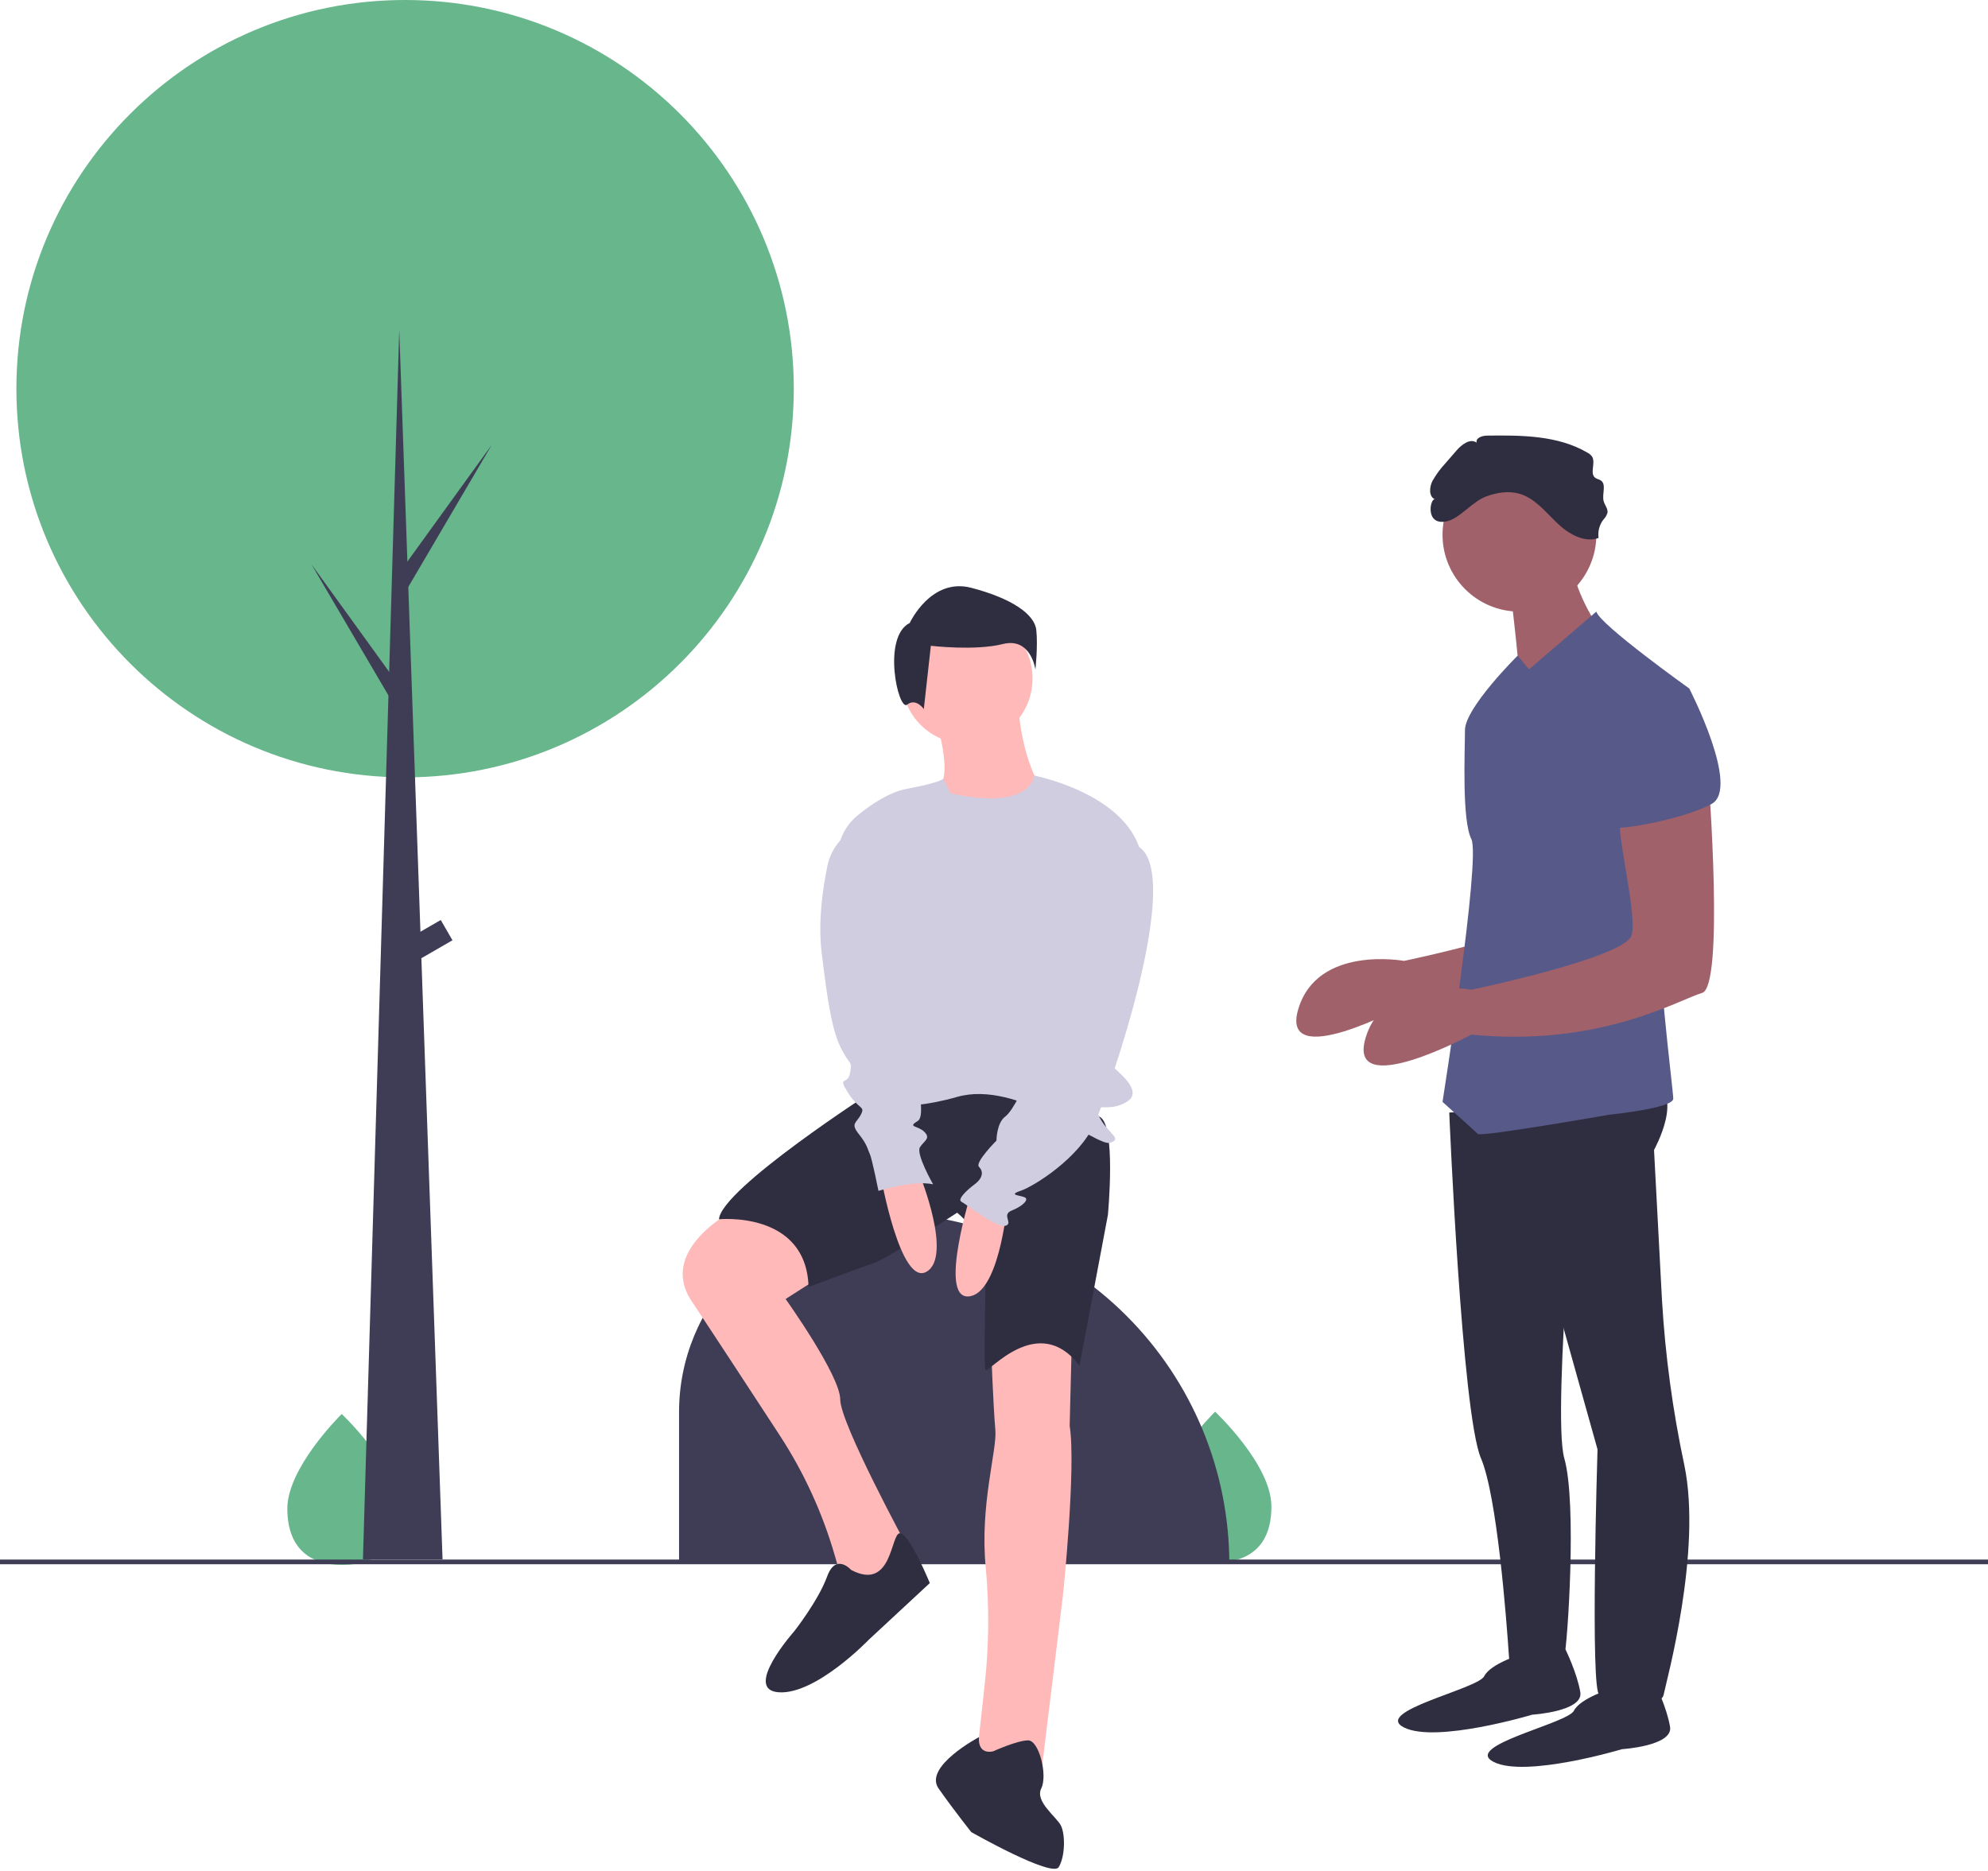 <svg width="272" height="256" viewBox="0 0 272 256" fill="none" xmlns="http://www.w3.org/2000/svg">
<g clip-path="url(#clip0)">
<path d="M54.45 206.358C54.506 212.058 51.136 214.082 46.956 214.122C46.859 214.123 46.762 214.123 46.666 214.122C46.472 214.12 46.281 214.113 46.091 214.101C42.315 213.871 39.363 211.807 39.312 206.505C39.258 201.019 46.203 194.026 46.724 193.509L46.725 193.509C46.745 193.489 46.755 193.479 46.755 193.479C46.755 193.479 54.395 200.657 54.45 206.358Z" fill="#67B68C"/>
<path d="M173.951 206.037C174.007 211.738 170.637 213.761 166.457 213.802C166.359 213.803 166.263 213.803 166.167 213.802C165.973 213.799 165.781 213.792 165.591 213.781C161.816 213.551 158.864 211.487 158.812 206.185C158.759 200.698 165.703 193.706 166.224 193.189L166.225 193.188C166.245 193.168 166.255 193.159 166.255 193.159C166.255 193.159 173.895 200.337 173.951 206.037Z" fill="#67B68C"/>
<path d="M272 213.392H0V214.033H272V213.392Z" fill="#3F3D56"/>
<path d="M55.425 106.365C84.797 106.365 108.608 82.555 108.608 53.183C108.608 23.811 84.797 0 55.425 0C26.053 0 2.243 23.811 2.243 53.183C2.243 82.555 26.053 106.365 55.425 106.365Z" fill="#67B68C"/>
<path d="M120.141 165.955H120.141C132.887 165.955 145.11 171.018 154.122 180.031C163.135 189.043 168.198 201.266 168.198 214.012V214.012H92.909V193.187C92.909 185.965 95.778 179.038 100.885 173.931C105.992 168.824 112.919 165.955 120.141 165.955Z" fill="#3F3D56"/>
<path d="M224.552 102.54C224.552 102.54 226.744 131.039 223.675 131.916C220.606 132.793 209.645 139.37 192.106 137.616C192.106 137.616 175.006 146.824 177.637 138.055C180.268 129.286 192.106 131.478 192.106 131.478C192.106 131.478 213.152 127.093 214.029 124.024C214.906 120.955 211.398 108.24 212.714 107.801C214.029 107.363 224.552 102.54 224.552 102.54Z" fill="#A0616A"/>
<path d="M198.289 152.229C198.289 152.229 199.998 193.403 202.629 199.541C204.821 204.654 206.099 221.328 206.465 226.755C206.539 227.843 206.575 228.479 206.575 228.479C206.575 228.479 213.591 228.479 214.029 226.726C214.468 224.972 215.783 205.68 214.029 199.541C212.275 193.403 216.266 150.914 216.266 150.914L198.289 152.229Z" fill="#2F2E41"/>
<path d="M208.329 226.287C208.329 226.287 203.945 227.603 203.068 229.356C202.191 231.11 187.722 234.179 192.106 236.372C196.491 238.564 209.644 234.618 209.644 234.618C209.644 234.618 216.66 234.179 216.221 231.549C215.783 228.918 214.186 225.676 214.186 225.676L208.329 226.287Z" fill="#2F2E41"/>
<path d="M220.606 231.008C220.606 231.008 216.221 232.323 215.344 234.077C214.468 235.831 199.998 238.9 204.383 241.092C208.768 243.285 221.921 239.338 221.921 239.338C221.921 239.338 228.937 238.9 228.498 236.269C228.06 233.639 226.463 230.397 226.463 230.397L220.606 231.008Z" fill="#2F2E41"/>
<path d="M202.191 151.208L208.329 161.731L218.574 198.318C218.574 198.318 217.537 231.885 218.852 231.885C220.168 231.885 227.183 234.077 227.621 231.885C227.992 230.033 232.903 212.293 230.455 200.486C228.862 193.023 227.838 185.451 227.391 177.834L226.306 157.347C226.306 157.347 230.691 149.455 225.867 148.139C221.044 146.824 202.191 151.208 202.191 151.208Z" fill="#2F2E41"/>
<path d="M207.891 83.686C213.702 83.686 218.414 78.975 218.414 73.163C218.414 67.351 213.702 62.64 207.891 62.64C202.079 62.64 197.368 67.351 197.368 73.163C197.368 78.975 202.079 83.686 207.891 83.686Z" fill="#A0616A"/>
<path d="M206.575 80.178C206.575 80.178 208.329 94.209 207.891 95.086C207.452 95.963 218.414 85.44 218.414 85.44C218.414 85.44 214.468 79.301 215.344 76.232L206.575 80.178Z" fill="#A0616A"/>
<path d="M231.129 94.209C231.129 94.209 218.852 85.44 218.414 83.686L209.206 91.578L207.641 89.716C207.641 89.716 200.437 96.84 200.437 99.909C200.437 102.978 199.998 112.186 201.314 114.816C202.629 117.447 197.368 150.77 197.368 150.77C197.368 150.77 201.752 154.716 202.191 155.155C202.629 155.593 220.167 152.524 220.167 152.524C220.167 152.524 228.937 151.647 228.937 150.332C228.937 149.016 226.306 129.286 227.183 124.024C228.06 118.763 231.129 94.209 231.129 94.209Z" fill="#575A89"/>
<path d="M233.76 106.486C233.76 106.486 235.952 134.986 232.883 135.862C229.814 136.739 218.852 143.316 201.314 141.562C201.314 141.562 184.214 150.77 186.845 142.001C189.475 133.232 201.314 135.424 201.314 135.424C201.314 135.424 222.36 131.039 223.237 127.97C224.114 124.901 220.606 112.186 221.921 111.747C223.237 111.309 233.76 106.486 233.76 106.486Z" fill="#A0616A"/>
<path d="M203.396 67.906C204.834 67.394 206.421 67.131 207.888 67.556C209.963 68.156 211.401 69.976 212.952 71.481C214.502 72.986 216.677 74.32 218.718 73.612C218.595 72.727 218.827 71.829 219.364 71.115C219.631 70.849 219.828 70.521 219.938 70.16C220.025 69.597 219.551 69.111 219.409 68.558C219.16 67.591 219.843 66.266 219.003 65.723C218.782 65.58 218.501 65.547 218.285 65.396C217.436 64.803 218.379 63.328 217.817 62.458C217.649 62.233 217.431 62.051 217.18 61.926C213.111 59.552 208.136 59.545 203.425 59.605C202.77 59.613 201.857 59.939 202.042 60.568C201.152 59.929 199.986 60.826 199.269 61.655L197.8 63.35C197.11 64.087 196.508 64.901 196.005 65.777C195.557 66.635 195.457 67.954 196.35 68.328C195.687 68.05 194.881 71.982 197.941 71.335C199.719 70.959 201.462 68.594 203.396 67.906Z" fill="#2F2E41"/>
<path d="M224.114 95.086L231.129 94.209C231.129 94.209 238.144 107.801 234.198 109.993C230.252 112.186 220.168 113.94 220.168 113.063C220.168 112.186 224.114 95.086 224.114 95.086Z" fill="#575A89"/>
<path d="M127.966 98.068C127.966 98.068 130.059 104.945 128.863 107.037C127.667 109.13 130.956 113.614 136.337 111.522C141.719 109.429 142.018 107.037 142.018 107.037C142.018 107.037 139.925 103.749 139.327 96.873L127.966 98.068Z" fill="#FFB9B9"/>
<path d="M100.611 165.485C100.611 165.485 89.849 170.866 94.632 178.041C97.412 182.212 102.718 190.322 106.674 196.382C109.985 201.455 112.524 206.99 114.208 212.808L114.961 215.412L117.951 218.999L124.229 211.824C124.229 211.824 114.961 194.783 114.961 191.495C114.961 188.206 107.487 177.742 107.487 177.742L114.961 172.959C114.961 172.959 106.59 163.392 100.611 165.485Z" fill="#FFB9B9"/>
<path d="M135.59 184.02C135.59 184.02 135.889 192.391 136.188 195.68C136.435 198.393 134.036 205.99 134.868 214.441C135.375 219.909 135.314 225.414 134.686 230.869L133.497 241.72L142.466 242.617L145.456 218.102C145.456 218.102 147.25 200.762 146.353 195.082L146.652 183.124C146.652 183.124 140.074 180.732 135.59 184.02Z" fill="#FFB9B9"/>
<path d="M119.595 149.191C119.595 149.191 98.668 162.645 98.369 166.83C98.369 166.83 110.328 165.634 110.627 176.098C110.627 176.098 117.802 173.407 119.595 172.809C121.389 172.211 130.956 165.933 130.956 165.933C130.956 165.933 134.843 168.923 134.843 173.706C134.843 178.49 134.544 186.861 134.843 187.458C135.142 188.056 142.018 179.386 147.698 186.861L151.585 166.232C151.585 166.232 152.78 153.676 150.389 152.779L133.647 146.5L119.595 149.191Z" fill="#2F2E41"/>
<path d="M132.301 101.805C137.255 101.805 141.27 97.79 141.27 92.837C141.27 87.883 137.255 83.868 132.301 83.868C127.348 83.868 123.332 87.883 123.332 92.837C123.332 97.79 127.348 101.805 132.301 101.805Z" fill="#FFB9B9"/>
<path d="M130.059 108.532C130.059 108.532 140.176 111.204 141.545 106.131C141.545 106.131 153.976 108.532 156.069 116.604C158.162 124.676 150.987 144.109 150.987 144.707C150.987 145.305 156.966 148.892 154.275 150.686C151.585 152.48 149.193 150.387 150.389 152.779C151.585 155.17 153.677 155.768 151.883 156.366C150.09 156.964 139.327 147.696 130.956 150.088C122.585 152.48 118.4 150.686 118.4 150.686L114.646 118.245C114.499 117.002 114.667 115.742 115.132 114.581C115.597 113.419 116.346 112.392 117.31 111.594C119.184 110.052 121.67 108.386 124.08 107.934C128.863 107.037 129.062 106.546 129.062 106.546L130.059 108.532Z" fill="#D0CDE1"/>
<path d="M120.492 160.851C120.492 160.851 123.183 176.098 126.771 174.005C130.358 171.912 125.874 160.851 125.874 160.851H120.492Z" fill="#FFB9B9"/>
<path d="M132.981 162.824C132.981 162.824 128.319 177.588 132.468 177.391C136.617 177.193 137.753 165.311 137.753 165.311L132.981 162.824Z" fill="#FFB9B9"/>
<path d="M116.456 214.814C116.456 214.814 114.364 212.422 113.168 215.711C111.972 218.999 108.683 223.185 108.683 223.185C108.683 223.185 101.508 231.257 106.591 231.556C111.673 231.855 118.848 224.381 118.848 224.381L127.219 216.607C127.219 216.607 124.445 209.851 123.141 209.791C121.838 209.731 122.137 217.803 116.456 214.814Z" fill="#2F2E41"/>
<path d="M135.889 239.628C135.889 239.628 133.782 240.243 133.939 237.693C133.939 237.693 126.322 241.72 128.415 244.71C130.508 247.7 132.899 250.689 132.899 250.689C132.899 250.689 143.961 256.968 144.858 255.473C145.755 253.978 145.755 250.988 145.157 249.792C144.559 248.597 141.569 246.504 142.466 244.71C143.363 242.916 142.167 238.133 140.672 238.133C139.178 238.133 135.889 239.628 135.889 239.628Z" fill="#2F2E41"/>
<path d="M124.474 85.237C124.474 85.237 127.36 78.985 132.89 80.428C138.419 81.871 141.545 84.034 141.786 86.198C142.026 88.362 141.665 91.608 141.665 91.608C141.665 91.608 141.064 87.16 137.217 88.122C133.37 89.084 127.36 88.362 127.36 88.362L126.398 97.018C126.398 97.018 125.316 95.455 124.114 96.417C122.911 97.379 120.627 87.16 124.474 85.237Z" fill="#2F2E41"/>
<path d="M150.987 116.305C150.987 116.305 143.811 135.738 144.409 138.129C145.007 140.521 144.409 140.82 143.512 141.418C142.616 142.016 140.224 148.294 140.224 148.294C140.224 148.294 138.729 151.882 137.533 152.779C136.337 153.676 136.337 156.067 136.337 156.067C136.337 156.067 133.348 159.057 133.946 159.655C134.544 160.253 134.544 161.15 133.348 162.047C132.152 162.943 130.956 164.139 131.554 164.438C132.152 164.737 136.337 168.026 137.533 167.727C138.729 167.428 136.935 166.232 138.43 165.634C139.925 165.036 140.822 164.139 140.224 163.84C139.626 163.541 137.832 163.541 139.626 162.943C141.42 162.346 147.698 158.459 149.791 153.676C151.883 148.892 161.91 119.951 155.851 115.886C155.851 115.886 153.378 112.718 150.987 116.305Z" fill="#D0CDE1"/>
<path d="M117.802 113.017L117.68 113.067C116.551 113.538 115.553 114.277 114.774 115.22C113.995 116.164 113.457 117.283 113.208 118.48C112.555 121.605 111.912 126.125 112.42 130.356C113.317 137.831 113.915 141.119 115.111 143.511C116.307 145.903 116.606 145.006 116.307 146.799C116.008 148.593 114.513 147.098 116.008 149.49C117.503 151.882 118.4 151.284 117.802 152.48C117.204 153.676 116.307 153.676 117.503 155.17C118.699 156.665 118.699 157.263 118.997 157.861C119.296 158.459 120.193 162.943 120.193 162.943C120.193 162.943 124.977 161.449 127.667 162.047C127.667 162.047 125.276 157.861 125.874 156.964C126.472 156.067 127.368 155.768 126.472 154.871C125.575 153.975 124.08 154.274 125.575 153.377C127.069 152.48 124.379 143.212 124.379 143.212L117.802 113.017Z" fill="#D0CDE1"/>
<path d="M60.551 213.371H49.658L54.624 45.173L60.551 213.371Z" fill="#3F3D56"/>
<path d="M55.585 77.051L67.279 60.872L55.425 81.055L54.144 78.813L55.585 77.051Z" fill="#3F3D56"/>
<path d="M54.304 93.39L42.61 77.211L54.464 97.395L55.746 95.152L54.304 93.39Z" fill="#3F3D56"/>
<path d="M60.304 125.882L55.032 128.926L56.634 131.701L61.906 128.657L60.304 125.882Z" fill="#3F3D56"/>
</g>
<defs>
<clipPath id="clip0">
<rect width="272" height="255.703" fill="white"/>
</clipPath>
</defs>
</svg>
